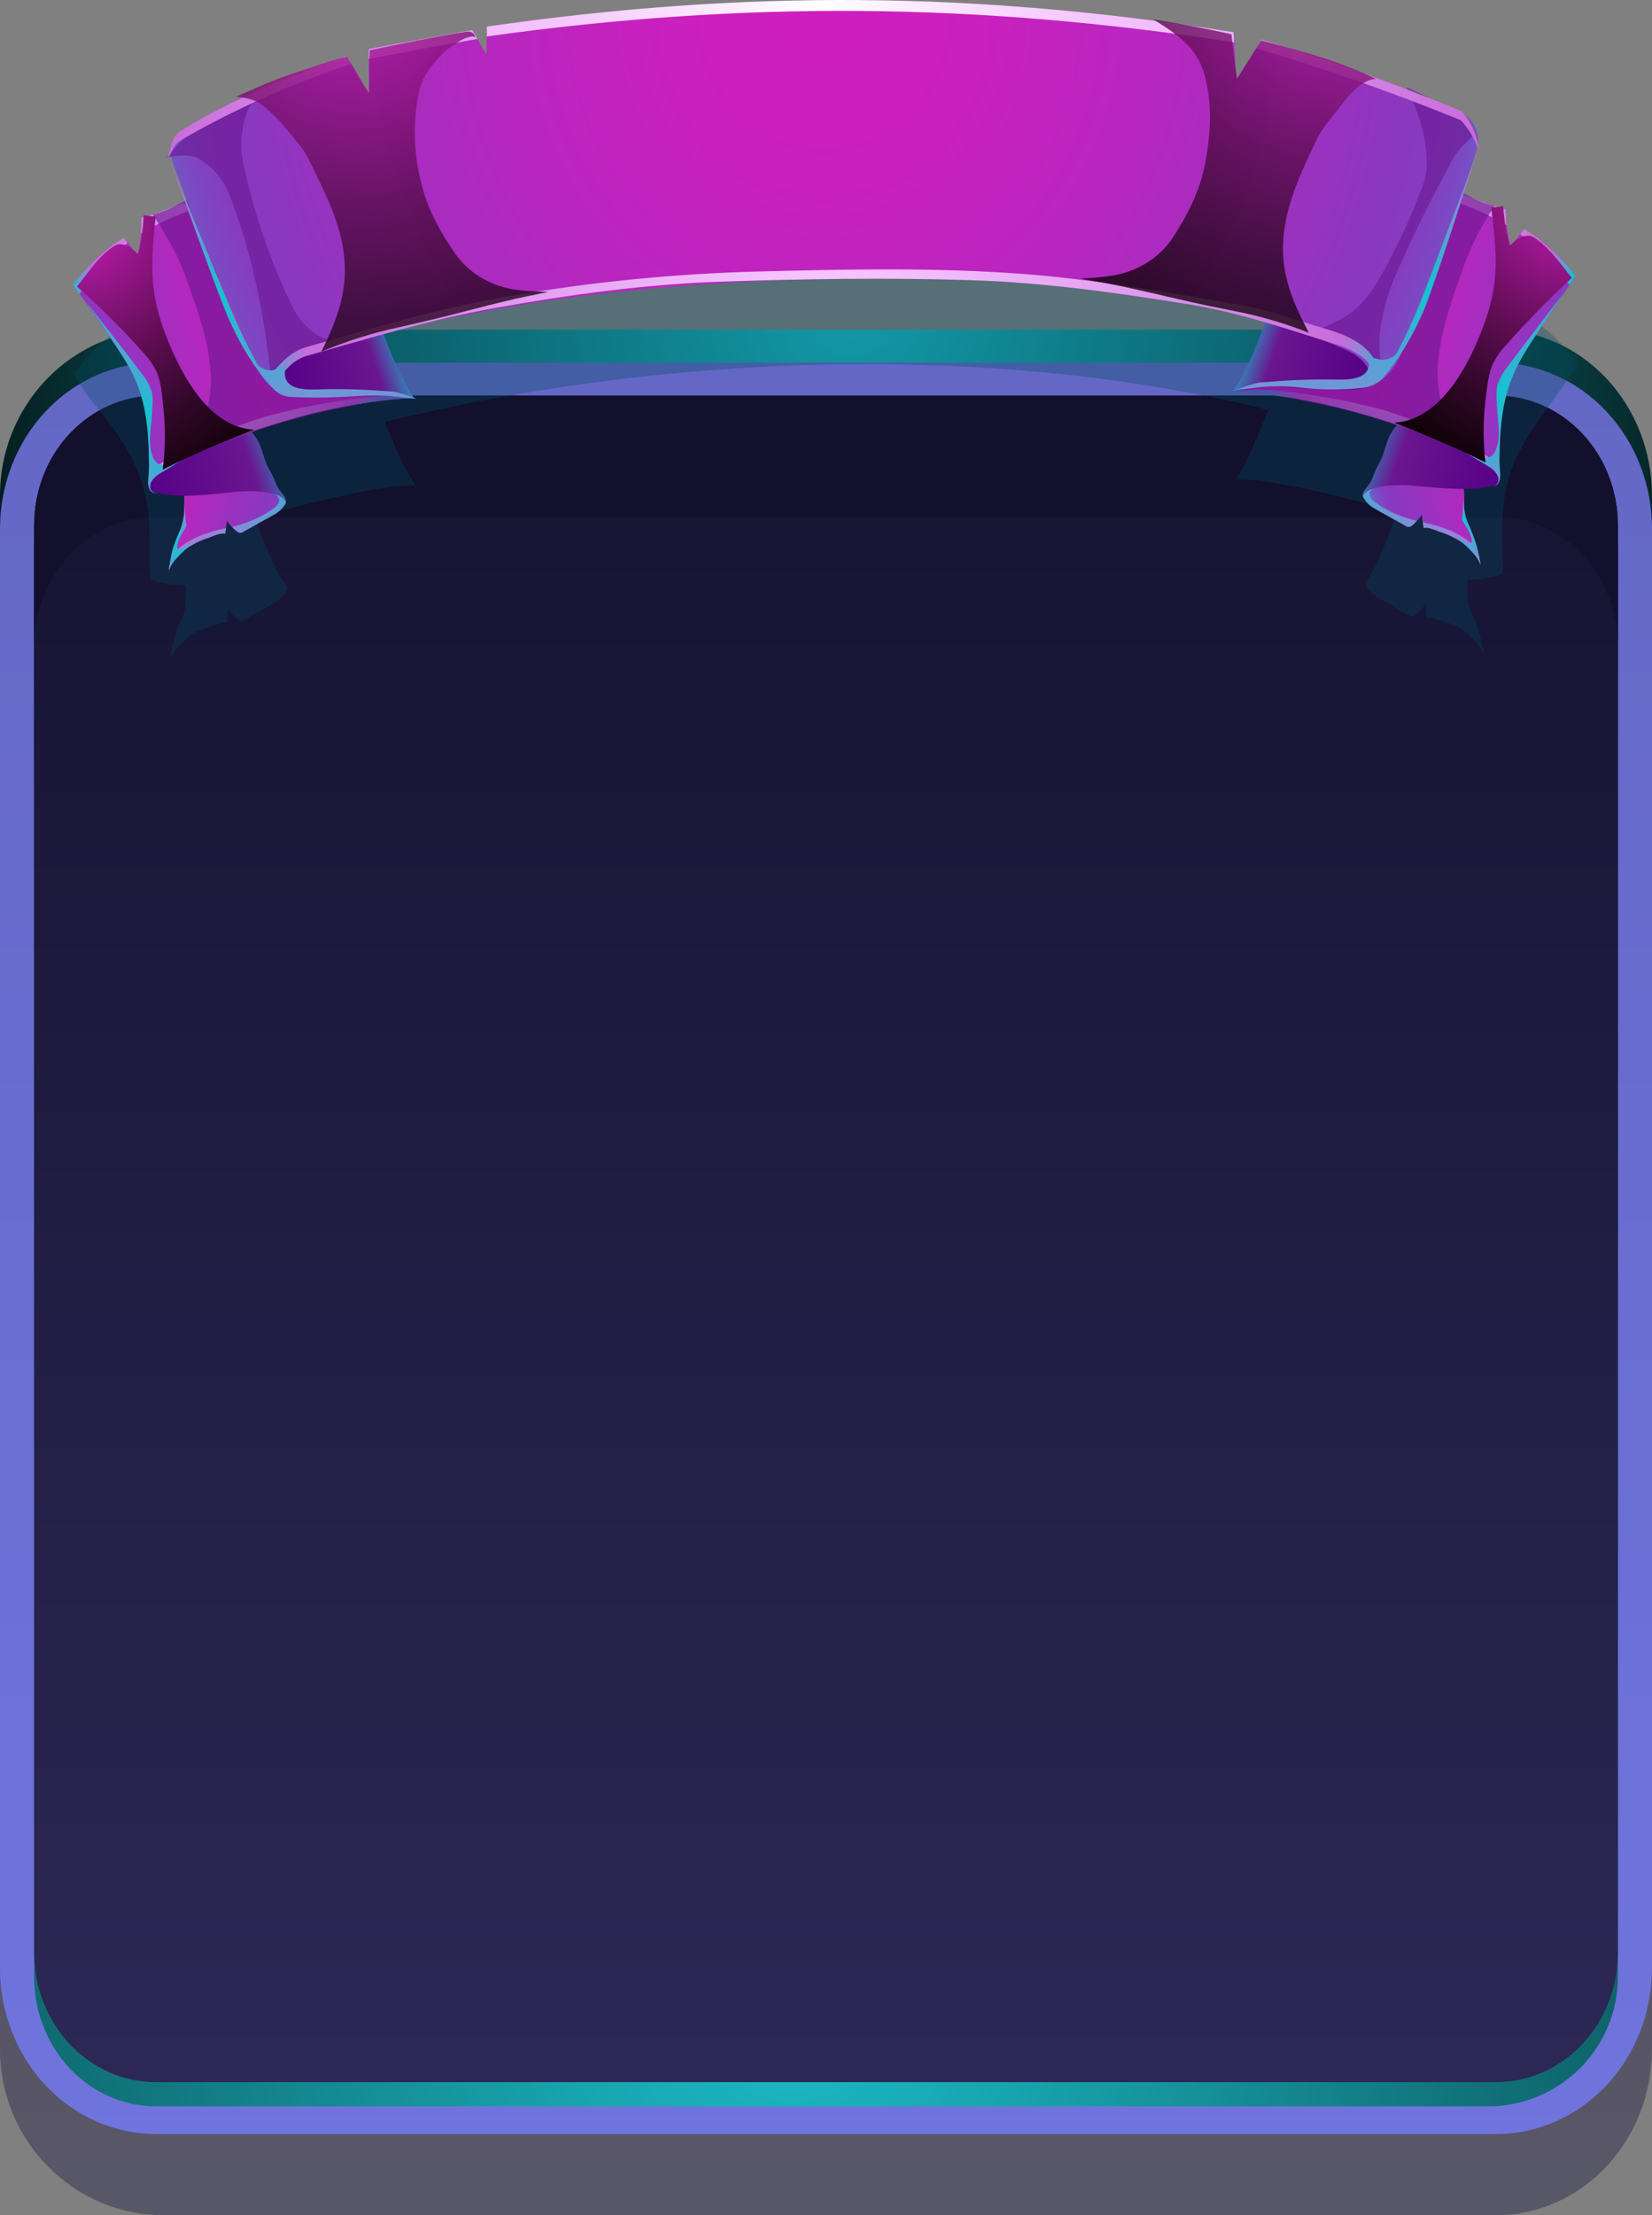 <svg width="294" height="394" viewBox="0 0 294 394" fill="none" xmlns="http://www.w3.org/2000/svg">
  <rect x="0" y="0" width="294" height="394" fill="#808080" stroke="none"/>
  <path style="mix-blend-mode:screen"
    d="M266.274 58.644H28.85C12.944 58.644 0 71.861 0 88.123V342.021C0 358.283 12.944 371.507 28.85 371.507H266.274C273.625 371.497 280.671 368.387 285.869 362.86C291.067 357.332 293.991 349.838 294 342.021V88.123C293.989 80.307 291.064 72.814 285.866 67.288C280.669 61.763 273.623 58.654 266.274 58.644Z"
    fill="url(#paint0_radial_3359_21597)" />
  <path opacity="0.42"
    d="M266.274 81.131H29.168C13.085 81.131 0 94.355 0 110.61V364.515C0 380.777 13.085 394.002 29.168 394.002H266.274C273.625 393.992 280.671 390.882 285.869 385.354C291.067 379.827 293.991 372.332 294 364.515V110.61C293.991 102.793 291.066 95.3 285.868 89.773C280.671 84.247 273.624 81.139 266.274 81.131Z"
    fill="url(#paint1_linear_3359_21597)" />
  <path
    d="M266.274 64.516H27.726C20.379 64.524 13.334 67.63 8.136 73.153C2.939 78.676 0.013 86.166 0 93.98L0 350.08C0.009 357.898 2.933 365.392 8.131 370.919C13.329 376.447 20.375 379.557 27.726 379.567H266.274C273.625 379.557 280.671 376.447 285.869 370.919C291.067 365.392 293.991 357.898 294 350.08V93.98C293.985 86.166 291.058 78.678 285.861 73.155C280.664 67.632 273.621 64.526 266.274 64.516Z"
    fill="url(#paint2_linear_3359_21597)" />
  <path style="mix-blend-mode:screen"
    d="M264.834 74.673H27.728C24.881 74.673 22.062 75.269 19.433 76.429C16.804 77.589 14.415 79.288 12.404 81.431C10.393 83.573 8.798 86.116 7.712 88.914C6.626 91.713 6.07 94.711 6.074 97.739V351.599C6.073 354.624 6.633 357.619 7.72 360.414C8.808 363.209 10.403 365.748 12.414 367.887C14.425 370.026 16.812 371.723 19.44 372.881C22.067 374.039 24.884 374.635 27.728 374.635H264.834C277.558 374.635 287.929 364.32 287.929 351.599V97.739C287.929 84.957 277.587 74.673 264.834 74.673Z"
    fill="url(#paint3_radial_3359_21597)" />
  <path
    d="M266.276 70.365H27.728C21.985 70.365 16.477 72.791 12.416 77.11C8.356 81.428 6.074 87.286 6.074 93.393V347.298C6.074 353.406 8.356 359.263 12.416 363.582C16.477 367.901 21.985 370.327 27.728 370.327H266.276C272.019 370.327 277.526 367.901 281.587 363.582C285.648 359.263 287.929 353.406 287.929 347.298V93.393C287.927 87.286 285.645 81.43 281.585 77.112C277.524 72.794 272.018 70.367 266.276 70.365Z"
    fill="url(#paint4_linear_3359_21597)" />
  <path
    d="M147.002 70.365H27.728C21.985 70.365 16.477 72.791 12.416 77.11C8.356 81.428 6.074 87.286 6.074 93.393V114.918C6.074 108.81 8.356 102.953 12.416 98.634C16.477 94.316 21.985 91.889 27.728 91.889H266.276C272.019 91.889 277.526 94.316 281.587 98.634C285.648 102.953 287.929 108.81 287.929 114.918V93.393C287.927 87.286 285.645 81.43 281.585 77.112C277.524 72.794 272.018 70.367 266.276 70.365H147.002Z"
    fill="#12102C" />
  <g style="mix-blend-mode:multiply" opacity="0.32">
    <path
      d="M280.887 64.794C278.774 61.833 276.202 59.278 273.28 57.238C272.861 56.915 272.416 56.63 271.951 56.388L271.881 56.471C271.842 56.511 271.807 56.553 271.775 56.599L271.619 56.787L271.442 57.005L271.28 57.208C270.912 57.644 270.424 58.321 270.085 58.711C269.746 59.102 269.548 59.08 269.244 59.396C269.152 58.967 269.053 58.561 268.975 58.125V58.012C268.869 57.26 268.791 56.509 268.735 55.757C268.678 55.005 268.664 54.373 268.657 54.253C268.615 53.832 268.657 53.389 268.593 52.968C268.593 52.832 268.332 52.892 268.247 52.832C268.162 52.772 268.247 52.411 268.205 52.411C267.859 52.41 267.514 52.438 267.172 52.494C266.976 52.468 266.783 52.415 266.6 52.336C266.416 52.291 266.72 52.336 266.6 52.291C266.147 52.211 265.704 52.079 265.278 51.9C264.748 51.712 263.723 51.336 263.228 51.148C262.733 50.96 261.68 50.351 261.142 50.066C263.171 43.81 264.946 39.134 262.804 44.803C263.149 43.873 263.446 42.925 263.694 41.961C263.758 42.171 263.829 42.389 263.885 42.592C263.885 42.277 263.8 41.683 263.786 41.435C263.774 41.277 263.774 41.118 263.786 40.961C263.786 40.826 263.843 41.089 263.843 41.036C263.843 40.983 263.793 40.968 263.786 40.916C263.723 39.958 263.465 39.025 263.031 38.183C262.596 37.341 261.995 36.608 261.269 36.036C260.054 34.999 263.079 36.623 254.285 32.789C253.147 32.292 252.044 31.706 250.892 31.285L251.04 31.563C236.583 25.992 231.635 24.721 224.954 22.842C223.915 24.684 224.247 24.03 220.607 29.736C220.296 27.082 220.493 31.074 220.027 21.556C218.995 21.384 205.761 19.301 205.627 19.301L205.931 19.451C165.897 14.098 126.754 14.94 86.798 20.564C86.618 21.081 86.588 21.645 86.713 22.18C86.826 22.466 86.791 22.271 86.77 22.293C87.286 23.346 86.897 24.346 86.678 25.428C85.787 23.925 84.331 21.384 84.218 21.188C81.765 21.594 69.28 23.819 65.76 24.466C65.76 25.308 65.76 21.459 65.76 32.315C65.265 31.563 64.508 30.323 64.183 29.766C64.134 29.691 61.942 25.721 61.709 25.767C61.587 25.795 61.467 25.83 61.348 25.872C54.779 27.681 48.349 30.018 42.113 32.864C42.346 32.864 42.6 32.864 42.82 32.924C39.759 34.428 34.93 37.142 32.477 38.683C31.513 39.226 30.787 40.149 30.455 41.254C30.166 41.901 30.307 42.081 30.18 42.667C29.996 43.502 29.734 43.314 29.529 43.697C29.529 43.697 29.812 43.547 29.84 43.63C29.869 43.713 29.6 44.051 29.642 44.043C29.79 43.894 29.929 43.736 30.059 43.57C30.151 43.487 30.215 43.57 30.3 43.472C30.724 44.901 31.282 46.088 31.834 47.509C31.933 47.772 33.318 51.449 33.212 51.201C29.261 41.69 29.6 42.111 32.972 51.328C32.435 51.622 31.904 51.922 31.367 52.208C30.497 52.689 29.582 53.075 28.639 53.358C28.208 53.542 27.763 53.685 27.309 53.787C27.14 53.84 27.599 53.787 26.977 53.937C26.355 54.088 26.214 53.847 25.691 53.937C25.691 53.937 25.74 54.321 25.691 54.351C25.641 54.381 25.365 54.404 25.33 54.479C25.295 54.554 25.33 54.404 25.33 54.479C25.33 54.404 25.33 54.554 25.33 54.479C25.33 54.554 25.33 54.396 25.33 54.599C25.33 54.802 25.33 55.479 25.33 55.779C25.333 55.804 25.333 55.83 25.33 55.855C25.33 56.313 25.33 56.779 25.273 57.245C25.229 58.475 25.056 59.695 24.757 60.884C24.503 60.636 24.227 60.508 23.959 60.245C23.69 59.982 23.131 59.23 22.933 58.997L22.884 58.937L22.764 58.794C22.742 58.758 22.716 58.725 22.686 58.696L22.587 58.576L22.509 58.478L22.418 58.366L22.297 58.223L22.248 58.163L22.177 58.072C22.177 58.072 22.177 58.072 22.142 58.072C22.106 58.072 22.142 58.027 22.092 58.02C22.092 58.02 22.149 57.945 22.057 58.02C21.965 58.095 22.276 57.869 22.057 58.02C17.589 61.027 15.949 62.756 13.234 66.44C14.648 69.65 16.995 72.019 19.067 74.71C28.257 86.807 26.228 93.107 26.666 102.437C26.666 102.355 26.666 102.483 26.666 102.437C26.73 102.678 26.864 103.137 27.034 103.189C28.448 103.798 31.332 104.084 33 104.091C33 104.806 33 105.52 33 106.242C32.937 105.715 32.866 105.189 32.802 104.67C33.46 111.001 32.095 107.896 30.462 116C30.236 117.105 30.208 117.166 30.201 117.203C30.194 117.241 30.293 116.97 30.3 117.038C30.307 117.105 30.25 117.346 30.25 117.399C30.25 117.451 30.477 116.715 30.597 116.512C31.497 115.232 32.544 114.078 33.714 113.076C34.796 112.158 38.069 111.234 38.847 110.993C39.207 110.888 39.914 110.527 40.324 110.707C40.324 110.489 40.43 109.88 40.458 109.64C40.487 109.399 40.565 108.7 40.6 108.392C41.146 109.118 41.773 109.772 42.466 110.339C42.571 110.425 42.696 110.48 42.828 110.498C42.959 110.517 43.093 110.498 43.215 110.444C43.378 110.384 49.041 107.151 49.578 106.753C50.09 106.347 50.539 105.857 50.907 105.302C50.975 105.185 51.032 105.062 51.077 104.933C51.077 104.866 51.077 104.708 51.077 104.73C51.077 104.753 51.197 105.016 51.161 105.099C51.161 104.061 50.575 103.595 50.023 102.843C48.836 101.182 45.4 92.318 45.294 92.168C51.465 90.296 69.846 85.552 74.384 86.469C74.038 86.003 74.186 86.747 73.755 86.063C71.634 82.747 70.015 78.8 68.467 75.049C121.268 62.102 179.498 61.388 225.718 72.921C225.702 72.97 225.683 73.017 225.661 73.064C222.091 82.213 219.871 85.454 220.006 85.236C220.006 85.236 220.048 85.236 220.076 85.236C227.711 85.394 241.284 88.859 248.672 91.153C248.672 91.153 248.615 91.213 248.601 91.258C243.653 104.941 242.946 102.46 243.002 104.272C242.96 104.189 243.002 103.919 243.08 103.896C243.271 103.836 242.819 103.851 243.497 104.761C244.444 106.031 244.77 106.039 250.75 109.452C250.933 109.586 251.15 109.657 251.372 109.655C251.586 109.611 251.785 109.51 251.952 109.362C252.583 108.824 253.146 108.203 253.628 107.512L253.924 109.835C254.443 109.778 254.967 109.874 255.437 110.114C255.819 110.219 257.41 110.67 257.777 110.805C258.754 111.118 259.688 111.565 260.555 112.136C261.726 113.109 262.776 114.236 263.68 115.489C263.829 115.722 264.09 116.572 264.055 116.406C263.899 115.654 264.126 116.294 264.104 116.203C264.083 116.113 264.062 116.106 263.829 115.008C262.86 110.414 261.623 108.76 261.354 107.648C261.149 106.346 261.149 105.017 261.354 103.716C261.298 104.242 261.234 104.768 261.178 105.294C261.178 104.543 261.178 103.858 261.135 103.137C262.88 103.111 264.616 102.874 266.31 102.43L266.515 102.355C266.642 102.31 266.904 102.227 267.073 102.152C267.243 102.077 267.342 101.678 267.363 101.55C267.38 101.488 267.401 101.428 267.427 101.37C267.427 101.31 267.427 101.407 267.427 101.37C267.427 101.332 267.427 101.317 267.427 101.295C267.5 100.845 267.517 100.388 267.476 99.934C266.409 81.898 270.757 79.635 280.887 64.794Z"
      fill="#004A61" />
  </g>
  <path
    d="M48.919 91.386C46.961 92.536 45.193 93.438 43.263 94.543C43.091 94.67 42.886 94.739 42.677 94.739C42.45 94.715 42.237 94.615 42.069 94.453C41.439 93.927 40.868 93.326 40.365 92.664C40.299 93.437 40.188 94.205 40.033 94.964C39.488 94.618 37.424 95.536 37.205 95.618C35.24 96.216 33.413 97.24 31.839 98.626C31.039 99.42 30.427 100.404 30.051 101.498C30.42 99.047 31.083 96.657 32.023 94.385C32.277 93.873 32.488 93.337 32.652 92.784C32.756 92.23 32.803 91.665 32.794 91.1C32.794 90.01 32.758 88.92 32.836 87.837C33.714 87.724 34.602 87.724 35.48 87.837C36.366 87.774 37.244 87.623 38.103 87.386C40.848 86.914 43.633 86.766 46.409 86.942C47.547 87.025 49.237 87.288 50.128 88.13C51.485 89.514 49.993 90.769 48.919 91.386Z"
    fill="url(#paint5_linear_3359_21597)" />
  <path
    d="M31.846 98.618C31.062 99.403 30.46 100.371 30.086 101.445C30.161 100.618 30.308 99.8 30.524 99.002C30.682 98.622 30.925 98.289 31.231 98.032C33.91 95.573 36.823 94.709 40.216 93.927C40.199 94.28 40.137 94.629 40.032 94.964C39.488 94.618 37.424 95.536 37.205 95.618C35.243 96.215 33.419 97.236 31.846 98.618ZM49.993 90.626C50.266 90.369 50.503 90.073 50.7 89.747C50.785 89.619 50.891 89.506 50.863 89.356C50.608 87.905 49.449 87.747 48.212 87.679C48.495 87.702 48.771 87.794 49.016 87.948C49.261 88.102 49.469 88.313 49.626 88.566C49.686 88.721 49.709 88.889 49.693 89.056C49.677 89.223 49.623 89.383 49.534 89.521C49.389 89.821 49.178 90.079 48.919 90.273C47.66 91.18 46.311 91.936 44.896 92.528C43.727 93.023 42.524 93.422 41.298 93.724C41.551 93.989 41.818 94.24 42.097 94.476C42.273 94.641 42.492 94.746 42.726 94.776C42.938 94.78 43.146 94.711 43.32 94.581C45.172 93.543 47.031 92.491 48.883 91.483C49.286 91.248 49.658 90.96 49.993 90.626Z"
    fill="url(#paint6_radial_3359_21597)" />
  <path
    d="M41.109 87.574C43.059 87.313 45.029 87.288 46.984 87.499C47.691 87.589 50.745 88.025 50.922 89.544C50.971 88.491 50.427 88.04 49.819 87.288C48.999 86.236 48.815 84.942 48.073 83.777C46.546 81.356 46.927 79.041 44.587 76.642C43.541 75.56 37.016 77.868 35.828 78.552C32.433 80.338 29.355 82.737 26.73 85.642C26.626 85.75 26.546 85.882 26.497 86.028C26.448 86.174 26.431 86.33 26.448 86.484C26.448 86.784 26.589 87.378 26.829 87.439C31.728 88.671 36.111 88.078 41.109 87.574Z"
    fill="url(#paint7_linear_3359_21597)" />
  <path
    d="M28.567 37.713C27.238 38.179 26.447 38.42 25.174 38.803C25.25 41.019 25.012 43.234 24.467 45.374C24.227 44.983 22.233 42.525 22.191 42.547C18.211 44.276 15.828 47.411 13.043 50.659C14.945 53.464 17.03 56.163 18.889 58.974C21.279 62.576 23.88 66.012 25.209 70.252C26.927 75.703 26.56 81.123 26.51 86.792C26.821 85.288 28.023 84.446 29.161 83.785C30.631 82.965 31.847 82.055 33.297 81.409C39.709 78.547 46.293 76.143 53.006 74.214C56.399 73.237 59.835 72.597 63.292 71.959C65.073 71.628 66.827 71.297 68.636 71.034C69.449 70.913 70.255 70.876 71.089 70.838C71.937 70.789 72.787 70.789 73.634 70.838C73.458 70.756 73.288 70.695 73.104 70.605C72.515 70.259 71.952 69.865 71.422 69.425C70.843 68.978 70.228 68.588 69.584 68.26C68.219 67.598 66.756 67.29 65.342 66.696C61.051 64.941 57.181 62.191 54.017 58.644C52.999 57.43 52.272 55.973 51.896 54.396C51.429 52.824 50.835 51.297 50.122 49.832C48.545 46.502 47.011 43.066 45.626 39.608C44.637 37.028 43.942 34.333 43.554 31.578C41.985 33.834 36.563 34.781 34.873 35.337C31.876 36.352 30.907 36.894 28.567 37.713Z"
    fill="url(#paint8_linear_3359_21597)" />
  <path
    d="M22.699 43.209C20.935 44.673 19.254 46.247 17.666 47.923C16.429 49.291 15.283 50.802 14.131 52.276L13 50.667C15.488 47.326 18.528 44.495 21.971 42.314C22.242 42.585 22.486 42.885 22.699 43.209ZM33.586 36.916C33.278 36.674 32.996 36.397 32.745 36.089C31.331 36.63 29.917 37.187 28.503 37.698C27.4 38.096 26.29 38.45 25.173 38.758C25.173 39.675 25.138 40.593 25.089 41.51C28.063 39.753 31.196 38.32 34.441 37.232C34.136 37.204 33.842 37.096 33.586 36.916ZM34.731 37.134C34.731 37.134 34.448 37.202 34.462 37.224C34.477 37.247 34.738 37.164 34.731 37.134Z"
    fill="url(#paint9_radial_3359_21597)" />
  <path
    d="M33.268 81.341C35.742 80.168 38.217 79.086 40.783 78.131C41.942 77.695 43.087 77.266 44.261 76.876C49.146 75.267 54.031 73.808 59.043 72.71C61.552 72.162 64.048 71.793 66.607 71.432C68.905 71.102 71.301 70.883 73.627 70.778C68.912 70.109 64.168 70.628 59.552 71.447C55.324 72.115 51.132 73.026 46.997 74.176C43.773 75.131 40.366 76.552 37.17 77.808C35.432 78.496 33.744 79.323 32.123 80.281C30.582 81.063 29.121 82.011 27.761 83.108C26.722 84.055 26.644 85.364 26.453 86.724C26.623 86.126 26.91 85.572 27.295 85.099C27.68 84.626 28.154 84.245 28.687 83.98C30.023 83.153 31.253 82.424 32.596 81.725C32.823 81.559 33.028 81.454 33.268 81.341Z"
    fill="url(#paint10_radial_3359_21597)" />
  <path opacity="0.64"
    d="M31.259 36.585C32.143 36.089 33.027 35.638 33.889 35.179C35.784 39.938 37.424 44.645 38.887 49.592C39.728 52.366 40.252 55.028 41.446 57.862C43.122 61.794 45.377 66.132 49.286 67.906C53.196 69.681 57.063 69.41 61.078 69.32C63.194 69.133 65.321 69.108 67.44 69.245C68.49 69.363 69.533 69.541 70.565 69.778C71.023 69.902 71.472 70.06 71.908 70.252C72.276 70.38 72.417 70.44 72.714 70.523C73.011 70.605 73.28 70.643 73.541 70.741C73.591 70.741 73.711 70.801 73.647 70.816C73.584 70.831 73.428 70.816 73.315 70.816C72.792 70.816 72.29 70.816 71.739 70.898C71.187 70.981 70.459 71.026 69.915 71.087C69.37 71.147 68.946 71.214 68.43 71.267C67.476 71.38 66.55 71.447 65.602 71.59C64.655 71.733 63.722 71.898 62.775 72.101C59.19 72.853 55.818 73.605 52.227 74.575C45.601 76.32 39.139 78.706 32.921 81.702C35.946 76.688 37.975 71.756 37.452 65.741C36.929 59.726 34.872 54.373 32.892 48.87C31.479 44.908 29.414 41.6 27.188 38.149C28.603 37.817 29.971 37.291 31.259 36.585Z"
    fill="#6A1690" />
  <path
    d="M26.514 83.078C26.514 83.83 26.408 84.582 26.387 85.333C26.292 85.959 26.399 86.6 26.691 87.153C27.051 87.702 27.581 87.717 28.105 87.904C27.532 87.702 26.79 87.446 26.733 86.709C26.613 85.206 27.977 84.454 29.009 83.86C30.544 82.98 31.837 82.115 33.251 81.266C31.427 82.018 28.359 84.033 27.235 81.356C26.111 78.68 27.066 75.71 27.08 72.898C27.21 71.91 27.207 70.908 27.073 69.921C26.678 68.624 26.038 67.427 25.192 66.402C21.968 62.117 18.653 57.929 15.352 53.712C16.454 55.396 17.663 56.975 18.752 58.681C20.795 61.877 23.043 64.816 24.457 68.455C26.267 73.139 26.479 78.048 26.514 83.078Z"
    fill="url(#paint11_radial_3359_21597)" />
  <path style="mix-blend-mode:screen"
    d="M28.955 71.425C29.46 75.447 29.46 79.522 28.955 83.544C34.257 80.845 39.707 78.597 45.214 76.424C37.184 76.003 32.341 66.696 29.768 60.298C26.389 51.885 26.891 46.81 27.697 38.495C26.986 38.469 26.278 38.396 25.576 38.277C25.475 40.638 25.141 42.982 24.579 45.269C23.946 44.579 23.201 44.017 22.38 43.607C21.023 43.291 20.754 43.404 19.758 44.134C17.305 45.93 15.629 48.584 13.699 50.975C17.866 54.653 21.822 58.592 25.547 62.771C26.507 63.789 27.311 64.962 27.93 66.245C28.37 67.405 28.658 68.624 28.785 69.868C28.856 70.395 28.898 70.883 28.955 71.425Z"
    fill="url(#paint12_radial_3359_21597)" />
  <path
    d="M30.65 97.972C30.381 99.047 30.247 100.227 29.992 101.347C30.313 100.722 30.702 100.139 31.152 99.611C32.194 98.426 33.337 97.346 34.566 96.385C34.036 96.633 33.392 97.197 32.877 97.378C32.36 97.558 32.169 98.129 31.661 97.566C31.152 97.002 32.424 94.746 32.728 94.333C32.886 94.149 33.012 93.938 33.103 93.709C33.17 93.509 33.17 93.291 33.103 93.092C32.968 91.664 32.855 90.273 32.707 88.867C32.937 90.698 32.713 92.562 32.056 94.272C31.488 95.46 31.018 96.698 30.65 97.972Z"
    fill="url(#paint13_radial_3359_21597)" />
  <path
    d="M244.508 90.356C246.459 91.536 248.241 92.431 250.164 93.536C250.338 93.659 250.542 93.724 250.751 93.724C250.975 93.698 251.186 93.595 251.351 93.431C251.974 92.889 252.534 92.271 253.02 91.589C253.102 92.38 253.224 93.165 253.387 93.942C253.939 93.589 256.003 94.506 256.215 94.596C258.19 95.189 260.027 96.213 261.609 97.603C262.443 98.404 263.088 99.404 263.49 100.52C263.087 98.041 262.391 95.626 261.418 93.333C261.156 92.814 260.938 92.27 260.768 91.709C260.654 91.141 260.597 90.561 260.598 89.98C260.598 88.867 260.598 87.724 260.506 86.642C259.631 86.548 258.748 86.563 257.876 86.687C256.992 86.621 256.115 86.475 255.254 86.251C252.517 85.818 249.743 85.705 246.983 85.912C245.851 86.003 244.155 86.258 243.285 87.108C241.914 88.461 243.469 89.732 244.508 90.356Z"
    fill="url(#paint14_linear_3359_21597)" />
  <path
    d="M256.235 94.596C255.995 94.506 253.931 93.588 253.408 93.942C253.302 93.598 253.235 93.242 253.21 92.882C256.617 93.679 259.537 94.528 262.237 97.002C262.556 97.257 262.813 97.589 262.987 97.972C263.212 98.78 263.373 99.608 263.467 100.445C263.072 99.364 262.453 98.39 261.658 97.596C260.067 96.204 258.22 95.183 256.235 94.596ZM244.571 90.423C246.416 91.453 248.289 92.498 250.156 93.528C250.328 93.662 250.537 93.731 250.75 93.724C250.983 93.692 251.201 93.581 251.372 93.408C251.645 93.172 251.907 92.921 252.156 92.656C250.932 92.358 249.729 91.966 248.558 91.483C247.128 90.891 245.771 90.119 244.514 89.183C244.257 88.985 244.044 88.728 243.892 88.431C243.803 88.291 243.747 88.131 243.728 87.964C243.71 87.796 243.73 87.626 243.786 87.469C243.938 87.21 244.146 86.994 244.391 86.837C244.637 86.68 244.914 86.588 245.2 86.566C243.991 86.642 242.804 86.814 242.57 88.266C242.57 88.423 242.655 88.536 242.74 88.656C242.939 88.988 243.176 89.291 243.447 89.559C243.786 89.895 244.164 90.186 244.571 90.423Z"
    fill="url(#paint15_radial_3359_21597)" />
  <path
    d="M252.251 86.461C250.303 86.235 248.338 86.235 246.39 86.461C245.683 86.552 242.636 86.995 242.481 88.521C242.424 87.476 242.954 87.018 243.562 86.266C244.368 85.198 244.545 83.905 245.273 82.717C246.793 80.266 246.397 77.913 248.737 75.492C249.79 74.402 256.315 76.725 257.51 77.394C260.92 79.156 264.008 81.549 266.63 84.462C266.734 84.57 266.814 84.702 266.863 84.848C266.912 84.993 266.929 85.15 266.912 85.303C266.912 85.612 266.764 86.213 266.524 86.273C261.632 87.446 257.242 86.86 252.251 86.461Z"
    fill="url(#paint16_linear_3359_21597)" />
  <path
    d="M264.548 36.194C265.892 36.645 266.669 36.886 267.984 37.254C267.966 39.497 268.264 41.73 268.868 43.878C269.101 43.48 271.045 40.976 271.088 40.991C275.11 42.683 277.599 45.818 280.412 49.05C278.56 51.922 276.545 54.682 274.686 57.531C272.318 61.177 269.688 64.673 268.324 68.891C266.549 74.364 266.839 79.808 266.867 85.491C266.57 83.988 265.354 83.131 264.216 82.484C262.739 81.665 261.523 80.747 260.059 80.108C253.632 77.269 247.034 74.891 240.308 72.989C236.9 72.034 233.429 71.41 229.951 70.771C228.332 70.47 226.713 70.177 225.073 69.936C223.433 69.696 221.744 69.65 220.082 69.553C219.868 69.534 219.653 69.567 219.453 69.65C220.16 69.26 220.711 68.951 221.411 68.493C222.114 67.97 222.846 67.493 223.603 67.064C224.946 66.403 226.431 66.094 227.844 65.493C232.127 63.726 235.99 60.974 239.155 57.433C240.179 56.215 240.907 54.749 241.276 53.163C241.738 51.584 242.324 50.05 243.029 48.577C244.585 45.216 246.083 41.743 247.434 38.239C248.384 35.637 249.042 32.924 249.392 30.157C250.989 32.352 256.461 33.3 258.165 33.856C261.205 34.856 262.166 35.397 264.548 36.194Z"
    fill="url(#paint17_linear_3359_21597)" />
  <path
    d="M271.263 40.758C274.758 42.917 277.855 45.732 280.404 49.066L279.308 50.697C278.135 49.194 276.968 47.69 275.696 46.359C274.071 44.689 272.355 43.123 270.557 41.668C270.761 41.339 270.998 41.034 271.263 40.758ZM258.659 35.766C261.929 36.849 265.091 38.275 268.096 40.021C268.033 39.096 267.99 38.172 267.955 37.247C266.824 36.931 265.7 36.593 264.59 36.209C263.176 35.713 261.762 35.172 260.348 34.638C260.097 34.934 259.82 35.203 259.521 35.443C259.268 35.628 258.973 35.739 258.666 35.766H258.659ZM258.623 35.766C258.623 35.766 258.355 35.646 258.348 35.683C258.341 35.721 258.623 35.781 258.631 35.751L258.623 35.766Z"
    fill="url(#paint18_radial_3359_21597)" />
  <path
    d="M260.06 80.093C257.586 78.943 255.111 77.906 252.538 76.936C251.386 76.492 250.24 76.056 249.067 75.665C244.187 74.036 239.232 72.671 234.221 71.575C231.698 71.034 229.174 70.665 226.601 70.312C224.289 69.996 221.878 69.726 219.531 69.605C224.275 68.966 229.047 69.508 233.67 70.312C237.921 70.95 242.136 71.836 246.296 72.966C249.541 73.906 252.934 75.364 256.143 76.597C257.884 77.273 259.573 78.087 261.198 79.033C262.751 79.804 264.221 80.752 265.581 81.86C266.62 82.807 266.698 84.115 266.875 85.484C266.71 84.88 266.424 84.322 266.037 83.847C265.65 83.373 265.172 82.992 264.634 82.732C263.298 81.898 262.067 81.168 260.717 80.432C260.505 80.311 260.286 80.198 260.06 80.093Z"
    fill="url(#paint19_radial_3359_21597)" />
  <path opacity="0.64"
    d="M261.828 35.089C260.93 34.638 260.06 34.149 259.17 33.698C257.346 38.51 255.833 43.276 254.377 48.261C253.564 51.058 253.062 53.742 251.874 56.584C250.206 60.546 247.929 64.854 243.999 66.681C240.068 68.508 236.223 68.29 232.136 68.184C230.02 67.999 227.893 67.982 225.774 68.132C224.657 68.275 223.611 68.47 222.522 68.673C221.469 68.921 220.434 69.25 219.426 69.658C220.153 69.653 220.88 69.693 221.603 69.778C222.041 69.838 222.515 69.876 222.953 69.921C224.268 70.041 225.725 70.199 226.976 70.365C228.227 70.53 229.316 70.703 230.511 70.951C234.137 71.703 237.53 72.394 241.115 73.372C247.748 75.101 254.22 77.469 260.449 80.447C257.381 75.469 255.43 70.537 255.932 64.523C256.434 58.508 258.512 53.073 260.421 47.509C261.849 43.664 263.705 40.014 265.949 36.638C264.518 36.315 263.132 35.794 261.828 35.089Z"
    fill="#6A1690" />
  <path
    d="M266.852 81.823C266.852 82.574 266.951 83.326 266.965 84.078C267.062 84.709 266.953 85.357 266.654 85.912C266.286 86.461 265.749 86.484 265.24 86.709C265.82 86.514 266.569 86.243 266.654 85.507C266.788 83.958 265.41 83.251 264.378 82.642C262.837 81.755 261.55 80.89 260.094 80.048C261.939 80.8 265.007 82.8 266.159 80.123C267.312 77.447 266.385 74.447 266.4 71.628C266.282 70.646 266.298 69.65 266.449 68.673C266.863 67.368 267.514 66.163 268.365 65.125C271.617 60.786 274.932 56.531 278.198 52.208C277.124 53.93 275.943 55.531 274.855 57.261C272.819 60.501 270.556 63.493 269.114 67.139C267.205 71.831 266.93 76.755 266.852 81.823Z"
    fill="url(#paint20_radial_3359_21597)" />
  <path style="mix-blend-mode:screen"
    d="M264.499 70.109C263.939 74.134 263.892 78.22 264.357 82.258C259.055 79.575 253.576 77.357 248.098 75.176C256.199 74.733 261.112 65.403 263.65 58.907C267.036 50.381 266.365 45.314 265.396 36.916C266.107 36.878 266.815 36.798 267.517 36.675C267.671 39.058 268.062 41.417 268.684 43.713C269.319 43.036 270.067 42.491 270.889 42.104C272.247 41.758 272.515 41.878 273.533 42.607C276.014 44.389 277.775 47.036 279.733 49.419C275.617 53.207 271.69 57.222 267.97 61.448C267 62.482 266.187 63.669 265.559 64.967C265.126 66.137 264.839 67.363 264.704 68.613C264.612 69.109 264.562 69.59 264.499 70.109Z"
    fill="url(#paint21_radial_3359_21597)" />
  <path
    d="M262.78 97.039C263.063 98.129 263.261 99.242 263.53 100.34C263.207 99.709 262.813 99.124 262.356 98.596C261.298 97.407 260.144 96.32 258.906 95.348C259.436 95.603 260.087 96.167 260.596 96.348C261.105 96.528 261.338 97.099 261.819 96.528C262.3 95.957 260.999 93.679 260.659 93.228C260.496 93.044 260.366 92.83 260.278 92.596C260.15 92.325 260.228 92.19 260.242 91.972C260.355 90.468 260.44 89.07 260.56 87.626C260.334 89.473 260.56 91.351 261.218 93.077C261.839 94.35 262.362 95.675 262.78 97.039Z"
    fill="url(#paint22_radial_3359_21597)" />
  <path
    d="M241.802 62.102C241.993 62.192 242.169 62.29 242.367 62.395C244.12 63.38 246.743 64.2 245.838 66.861C245.216 68.688 242.41 69.199 240.847 69.29C235.984 69.583 231.367 68.906 226.617 68.733C224.197 68.703 221.784 69.017 219.441 69.665C221.979 65.906 223.52 61.613 225.175 57.373C225.281 57.102 225.288 57.042 225.472 56.892C225.56 56.833 225.66 56.795 225.764 56.782C225.868 56.77 225.973 56.781 226.072 56.817C231.497 57.895 236.779 59.67 241.802 62.102Z"
    fill="url(#paint23_linear_3359_21597)" />
  <path
    d="M51.452 63.305C51.261 63.395 51.092 63.493 50.894 63.598C49.197 64.531 46.737 65.162 47.606 67.741C48.2 69.515 50.865 70.372 52.421 70.47C57.27 70.756 61.837 70.034 66.559 69.853C68.964 69.818 71.362 70.134 73.685 70.793C71.154 67.034 69.571 62.764 67.91 58.531C67.804 58.26 67.797 58.208 67.613 58.057C67.524 58.001 67.425 57.965 67.323 57.953C67.22 57.942 67.117 57.954 67.019 57.99C61.645 59.075 56.416 60.86 51.452 63.305Z"
    fill="url(#paint24_linear_3359_21597)" />
  <path
    d="M49.196 69.515C49.059 69.065 48.967 68.602 48.92 68.132C48.854 67.668 48.89 67.194 49.026 66.748C49.293 66.132 49.719 65.61 50.257 65.245C51.508 64.44 53.084 63.952 54.109 63.034C87.773 52.99 120.109 49.765 155.364 49.441C182.983 49.186 213.254 50.509 239.489 62.222C242.126 63.395 243.299 64.658 244.246 67.38C244.409 67.853 243.766 68.402 243.419 68.635C244.515 68.072 245.646 67.831 246.622 66.951C247.588 66.027 248.392 64.927 248.997 63.703C249.482 62.763 249.907 61.788 250.269 60.786C254.511 49.426 259.156 38.39 262.782 26.714C263.189 25.438 263.128 24.045 262.612 22.815C262.095 21.584 261.162 20.606 259.997 20.075C248.516 14.812 236.534 10.896 224.523 7.151C222.989 9.482 221.497 11.813 219.999 14.166C219.843 11.404 219.699 8.648 219.567 5.896C173.765 -1.179 132.537 -1.562 86.664 4.851C86.621 6.445 86.586 8.039 86.543 9.632C85.728 8.249 84.91 6.866 84.09 5.482C77.964 6.57 71.816 7.69 65.646 8.843C65.646 11.414 65.646 13.993 65.646 16.572C64.275 14.414 63.024 12.211 61.454 10.181C51.847 13.301 41.328 17.384 33.177 22.962C28.851 25.917 30.483 28.015 31.798 31.706C35.976 43.464 41.151 54.261 45.859 65.726C46.621 67.293 47.776 68.605 49.196 69.515Z"
    fill="url(#paint25_radial_3359_21597)" />
  <path opacity="0.6"
    d="M256.052 18.376C254.188 17.317 252.275 16.361 250.318 15.512C252.474 20.113 254.009 24.436 253.895 29.654C253.853 31.909 252.849 33.826 252.079 35.856C251.045 38.563 249.864 41.203 248.544 43.765C246.777 47.194 245.165 50.69 242.62 53.584C240.075 56.478 236.788 57.734 233.43 59.148C235.822 59.695 238.134 60.585 240.301 61.794C242.337 62.967 243.786 64.395 245.957 65.079C245.25 63.576 245.518 59.305 245.681 58.185C246.265 54.62 247.324 51.162 248.827 47.915C251.859 40.931 255.012 34.871 258.498 28.368C259.516 26.466 260.993 25.316 262.478 23.857C262.732 24.361 262.951 24.842 263.227 25.361C262.407 23.962 262.011 22.624 260.795 21.459C259.904 20.617 258.512 20.023 257.444 19.308C256.999 19.008 256.518 18.647 256.052 18.376Z"
    fill="#6A1690" />
  <path opacity="0.6"
    d="M37.07 20.955C40.965 18.308 45.249 16.639 49.519 14.85C47.102 16.143 44.79 17.361 43.864 20.233C42.896 23.033 42.698 26.069 43.291 28.984C45.183 37.929 48.148 46.578 52.114 54.719C53.076 56.651 54.497 58.281 56.235 59.448C57.967 60.674 59.869 60.463 61.891 60.2C56.461 61.516 52.241 63.568 48.289 67.793C47.066 56.103 44.974 45.171 40.675 34.27C39.682 31.919 38.043 29.943 35.974 28.601C33.917 27.172 31.733 27.593 29.414 28.082C31.888 25.646 34.172 22.925 37.07 20.955Z"
    fill="#6A1690" />
  <path
    d="M61.574 10.016C51.592 13.399 41.383 17.624 32.504 23.075C29.74 24.812 31.041 26.315 29.387 28.526C30.942 27.172 30.489 25.879 32.455 24.767C42.013 19.294 52.046 14.818 62.415 11.399C62.206 10.893 61.922 10.426 61.574 10.016Z"
    fill="url(#paint26_radial_3359_21597)" />
  <path
    d="M84.069 5.354C77.942 6.442 71.794 7.562 65.625 8.715V10.459C72.067 9.256 78.51 8.079 84.953 6.926C84.635 6.407 84.359 5.881 84.069 5.354Z"
    fill="url(#paint27_radial_3359_21597)" />
  <path
    d="M219.615 7.633C219.615 6.994 219.58 6.362 219.558 5.73C173.707 -1.562 132.563 -1.893 86.641 4.731V6.482C132.485 0.092 173.813 0.445 219.608 7.52C219.608 7.572 219.615 7.61 219.615 7.633Z"
    fill="url(#paint28_radial_3359_21597)" />
  <path
    d="M260.131 19.782C248.424 14.933 236.575 10.715 224.487 7.046C224.183 7.565 223.879 8.076 223.582 8.595C235.918 12.256 248 16.497 259.954 21.368C261.422 22.924 262.534 24.817 263.206 26.902C262.962 24.228 261.879 21.72 260.131 19.782Z"
    fill="url(#paint29_radial_3359_21597)" />
  <path
    d="M241.375 62.831C242.478 63.501 243.666 64.26 244.076 65.613C244.486 66.966 243.736 67.793 243.079 68.838C243.503 68.718 243.977 68.56 244.394 68.432C244.579 68.377 244.745 68.264 244.87 68.109C244.996 67.954 245.076 67.763 245.101 67.56C245.963 61.997 239.65 59.599 236.37 58.629C230.715 56.96 225.943 55.148 221.044 54.298C207.697 51.975 194.689 49.652 181.583 48.69C165.988 47.547 150.477 47.9 135.109 48.284C120.131 48.669 105.196 50.148 90.409 52.712C78.264 54.772 66.409 58.343 54.504 61.734C51.874 62.486 50.008 64.478 48.24 66.621C48.071 66.916 47.994 67.26 48.021 67.605C48.047 67.949 48.176 68.276 48.389 68.538C48.728 69.034 49.167 69.29 49.464 69.763C49.304 69.419 49.222 69.041 49.222 68.658C49.222 68.275 49.304 67.897 49.464 67.553C50.757 65.666 52.447 63.914 54.553 63.312C65.546 60.208 76.68 56.824 87.779 54.832C101.437 52.381 114.989 50.524 128.676 50.08C143.465 49.592 157.83 49.374 172.583 49.825C185.577 50.216 198.471 52.035 211.394 54.095C220.69 55.599 229.675 58.711 238.738 61.568C239.655 61.892 240.539 62.316 241.375 62.831Z"
    fill="url(#paint30_radial_3359_21597)" />
  <path
    d="M48.968 69.455C44.826 65.32 41.743 59.538 39.7 54.268C36.258 45.389 33.536 37.315 30.199 28.623C32.553 34.352 34.936 40.036 37.269 45.727C38.682 49.156 40.033 52.569 41.51 55.96C42.761 58.869 44.098 61.704 45.61 64.463C45.769 64.803 46.014 65.09 46.317 65.29C46.979 65.711 47.746 65.908 48.516 65.854C49.318 65.684 50.107 65.453 50.877 65.162C49.647 69.741 54.942 69.305 57.239 69.245C62.04 69.117 65.433 69.335 69.844 69.635C70.323 69.692 70.797 69.795 71.258 69.944C72.233 70.212 73.19 70.551 74.121 70.959C72.877 70.838 70.586 70.53 69.561 70.447C67.546 70.308 65.525 70.308 63.51 70.447C59.602 70.734 55.681 70.784 51.768 70.598C50.74 70.563 49.754 70.161 48.968 69.455Z"
    fill="url(#paint31_radial_3359_21597)" />
  <path
    d="M245.95 67.463C249.656 63.009 252.552 57.862 254.489 52.283C257.664 43.442 260.145 35.247 263.107 26.526C260.986 32.3 258.781 38.021 256.603 43.743C255.295 47.194 254.044 50.629 252.659 54.035C251.485 56.944 250.174 59.787 248.728 62.553C248.568 62.893 248.324 63.179 248.021 63.38C247.362 63.813 246.596 64.022 245.822 63.982C245.013 63.825 244.215 63.608 243.433 63.335C244.727 67.906 239.375 67.53 237.071 67.5C232.242 67.433 228.785 67.673 224.346 68.019C223.866 68.076 223.393 68.181 222.932 68.335C221.952 68.604 220.99 68.946 220.055 69.357C221.377 69.222 223.547 68.914 224.706 68.816C226.972 68.643 229.248 68.683 231.507 68.936C235.163 69.382 238.854 69.4 242.514 68.989C243.768 68.822 244.956 68.294 245.95 67.463Z"
    fill="url(#paint32_radial_3359_21597)" />
  <path style="mix-blend-mode:screen" opacity="0.81"
    d="M55.026 28.503C54.114 26.594 52.602 24.947 51.251 23.286C49.904 21.569 48.368 20.029 46.678 18.7C45.264 17.639 43.68 17.376 42.012 17.196C44.486 16.121 46.96 14.978 49.484 14.008C51.506 13.256 53.577 12.602 55.613 11.933C57.649 11.264 59.614 10.557 61.707 10.084C62.046 10.602 63.121 12.256 63.276 12.587C64.006 13.98 64.814 15.326 65.694 16.617C65.775 15.295 65.775 13.969 65.694 12.647C65.652 11.362 65.786 10.204 65.779 8.941C71.434 7.753 77.09 6.603 82.745 5.678C83.544 5.55 84.35 5.618 84.562 6.61C83.063 5.941 79.522 8.798 78.956 9.377C76.609 11.79 75.068 13.722 74.502 16.587C73.481 21.718 73.605 27.033 74.863 32.105C75.98 37.059 78.263 41.164 81.077 45.224C82.615 47.35 84.64 49.022 86.959 50.081C90.373 51.757 93.922 51.787 97.612 51.922C95.145 52.419 92.706 52.907 90.232 53.494C86.238 54.441 82.328 55.509 78.306 56.501C75.768 57.125 73.223 57.697 70.6 58.298C66.015 59.297 61.52 60.721 57.168 62.553C60.13 56.636 62.117 51.336 61.106 44.51C60.236 38.675 57.515 33.713 55.026 28.503Z"
    fill="url(#paint33_radial_3359_21597)" />
  <path style="mix-blend-mode:screen" opacity="0.81"
    d="M199.68 50.938C203.695 51.795 207.619 52.734 211.655 53.652C214.2 54.23 216.745 54.734 219.382 55.261C223.998 56.136 228.531 57.449 232.927 59.185C229.852 53.321 227.632 48.111 228.516 41.224C229.265 35.382 231.676 30.45 234.171 25.12C235.408 22.489 237.381 20.481 239.311 17.887C240.406 16.421 242.683 14.128 244.839 14.015C241.917 12.634 238.922 11.436 235.868 10.429C232.1 9.189 228.261 8.257 224.451 7.181L220.16 14.031C219.75 11.392 219.418 8.768 219.156 6.099C214.554 5.054 209.895 4.189 205.265 3.46C209.372 6.031 213.041 8.317 214.412 13.482C215.784 18.647 215.487 23.752 214.49 29.007C213.557 33.931 211.358 38.232 208.665 42.359C207.186 44.535 205.207 46.272 202.918 47.404C199.531 49.171 195.954 49.329 192.25 49.554C194.738 49.99 197.199 50.411 199.68 50.938Z"
    fill="url(#paint34_radial_3359_21597)" />
  <defs>
    <radialGradient id="paint0_radial_3359_21597" cx="0" cy="0" r="1" gradientUnits="userSpaceOnUse"
      gradientTransform="translate(151.397 51.171) scale(183.435 195.083)">
      <stop stop-color="#1CBECA" />
      <stop offset="1" />
    </radialGradient>
    <linearGradient id="paint1_linear_3359_21597" x1="147" y1="-224.598" x2="147" y2="882.656"
      gradientUnits="userSpaceOnUse">
      <stop stop-color="#12102C" />
      <stop offset="1" stop-color="#2E2958" />
    </linearGradient>
    <linearGradient id="paint2_linear_3359_21597" x1="147" y1="-862.782" x2="147" y2="967.71"
      gradientUnits="userSpaceOnUse">
      <stop offset="0.25" stop-color="#53549F" />
      <stop offset="0.81" stop-color="#787EF1" />
      <stop offset="0.91" stop-color="#7F86FF" />
    </linearGradient>
    <radialGradient id="paint3_radial_3359_21597" cx="0" cy="0" r="1" gradientUnits="userSpaceOnUse"
      gradientTransform="translate(141.042 354.388) scale(306.258 325.704)">
      <stop stop-color="#1CBECA" />
      <stop offset="1" />
    </radialGradient>
    <linearGradient id="paint4_linear_3359_21597" x1="147.002" y1="30.052" x2="147.002" y2="394.648"
      gradientUnits="userSpaceOnUse">
      <stop stop-color="#12102C" />
      <stop offset="1" stop-color="#2E2958" />
    </linearGradient>
    <linearGradient id="paint5_linear_3359_21597" x1="51.091" y1="98.513" x2="24.252" y2="90.297"
      gradientUnits="userSpaceOnUse">
      <stop stop-color="#13C3D0" />
      <stop offset="0.01" stop-color="#1FB5CE" />
      <stop offset="0.04" stop-color="#408FCA" />
      <stop offset="0.08" stop-color="#5B6FC6" />
      <stop offset="0.11" stop-color="#7057C4" />
      <stop offset="0.15" stop-color="#7E46C2" />
      <stop offset="0.18" stop-color="#873BC0" />
      <stop offset="0.23" stop-color="#8A38C0" />
      <stop offset="0.95" stop-color="#CE1EBE" />
    </linearGradient>
    <radialGradient id="paint6_radial_3359_21597" cx="0" cy="0" r="1" gradientUnits="userSpaceOnUse"
      gradientTransform="translate(30.396 89.973) rotate(-1.218) scale(31.706 34.729)">
      <stop stop-color="#C86BDA" />
      <stop offset="0.28" stop-color="#9982D7" />
      <stop offset="0.91" stop-color="#23BBD1" />
      <stop offset="1" stop-color="#13C3D0" />
    </radialGradient>
    <linearGradient id="paint7_linear_3359_21597" x1="25.167" y1="91.072" x2="55.773" y2="80.564"
      gradientUnits="userSpaceOnUse">
      <stop offset="0.07" stop-color="#560087" />
      <stop offset="0.65" stop-color="#6A1690" />
      <stop offset="0.94" stop-color="#13C3D0" />
    </linearGradient>
    <linearGradient id="paint8_linear_3359_21597" x1="8.271" y1="66.773" x2="47.16" y2="57.089"
      gradientUnits="userSpaceOnUse">
      <stop stop-color="#13C3D0" />
      <stop offset="0.01" stop-color="#1FB5CE" />
      <stop offset="0.04" stop-color="#408FCA" />
      <stop offset="0.08" stop-color="#5B6FC6" />
      <stop offset="0.11" stop-color="#7057C4" />
      <stop offset="0.15" stop-color="#7E46C2" />
      <stop offset="0.18" stop-color="#873BC0" />
      <stop offset="0.23" stop-color="#8A38C0" />
      <stop offset="0.43" stop-color="#9932C0" />
      <stop offset="0.82" stop-color="#C023BE" />
      <stop offset="0.95" stop-color="#CE1EBE" />
    </linearGradient>
    <radialGradient id="paint9_radial_3359_21597" cx="0" cy="0" r="1" gradientUnits="userSpaceOnUse"
      gradientTransform="translate(62.791 28.991) rotate(-1.218) scale(54.899 60.132)">
      <stop offset="0.05" stop-color="#F5C3FF" />
      <stop offset="0.2" stop-color="#F1BBFC" />
      <stop offset="0.43" stop-color="#E6A6F3" />
      <stop offset="0.71" stop-color="#D584E5" />
      <stop offset="0.89" stop-color="#C86BDA" />
      <stop offset="0.92" stop-color="#9982D7" />
      <stop offset="0.99" stop-color="#23BBD1" />
      <stop offset="1" stop-color="#13C3D0" />
    </radialGradient>
    <radialGradient id="paint10_radial_3359_21597" cx="0" cy="0" r="1" gradientUnits="userSpaceOnUse"
      gradientTransform="translate(40.146 66.572) rotate(-1.218) scale(27.52 30.144)">
      <stop offset="0.05" stop-color="#F5C3FF" />
      <stop offset="0.19" stop-color="#F1BBFC" />
      <stop offset="0.41" stop-color="#E6A6F3" />
      <stop offset="0.67" stop-color="#D584E5" />
      <stop offset="0.84" stop-color="#C86BDA" />
      <stop offset="0.88" stop-color="#9982D7" />
      <stop offset="0.99" stop-color="#23BBD1" />
      <stop offset="1" stop-color="#13C3D0" />
    </radialGradient>
    <radialGradient id="paint11_radial_3359_21597" cx="0" cy="0" r="1" gradientUnits="userSpaceOnUse"
      gradientTransform="translate(32.714 52.019) rotate(-1.218) scale(37.391 40.956)">
      <stop stop-color="#C86BDA" />
      <stop offset="0.16" stop-color="#9982D7" />
      <stop offset="0.51" stop-color="#23BBD1" />
      <stop offset="0.56" stop-color="#13C3D0" />
      <stop offset="0.99" stop-color="#6F97D6" />
    </radialGradient>
    <radialGradient id="paint12_radial_3359_21597" cx="0" cy="0" r="1" gradientUnits="userSpaceOnUse"
      gradientTransform="translate(13.902 38.73) rotate(-1.218) scale(50.501 55.315)">
      <stop stop-color="#CE1EBE" />
      <stop offset="0.21" stop-color="#9A168D" />
      <stop offset="0.48" stop-color="#5D0D52" />
      <stop offset="0.72" stop-color="#300727" />
      <stop offset="0.9" stop-color="#14030D" />
      <stop offset="1" stop-color="#0A0103" />
    </radialGradient>
    <radialGradient id="paint13_radial_3359_21597" cx="0" cy="0" r="1" gradientUnits="userSpaceOnUse"
      gradientTransform="translate(34.175 88.645) rotate(-1.218) scale(13.456 14.739)">
      <stop stop-color="#C86BDA" />
      <stop offset="0.16" stop-color="#9982D7" />
      <stop offset="0.51" stop-color="#23BBD1" />
      <stop offset="0.56" stop-color="#13C3D0" />
      <stop offset="0.99" stop-color="#6F97D6" />
    </radialGradient>
    <linearGradient id="paint14_linear_3359_21597" x1="243.41" y1="94.877" x2="270.194" y2="86.612"
      gradientUnits="userSpaceOnUse">
      <stop stop-color="#13C3D0" />
      <stop offset="0.01" stop-color="#1FB5CE" />
      <stop offset="0.04" stop-color="#408FCA" />
      <stop offset="0.08" stop-color="#5B6FC6" />
      <stop offset="0.11" stop-color="#7057C4" />
      <stop offset="0.15" stop-color="#7E46C2" />
      <stop offset="0.18" stop-color="#873BC0" />
      <stop offset="0.23" stop-color="#8A38C0" />
      <stop offset="0.95" stop-color="#CE1EBE" />
    </linearGradient>
    <radialGradient id="paint15_radial_3359_21597" cx="0" cy="0" r="1" gradientUnits="userSpaceOnUse"
      gradientTransform="translate(263.366 86.006) rotate(-178.782) scale(31.911 34.953)">
      <stop stop-color="#C86BDA" />
      <stop offset="0.28" stop-color="#9982D7" />
      <stop offset="0.91" stop-color="#23BBD1" />
      <stop offset="1" stop-color="#13C3D0" />
    </radialGradient>
    <linearGradient id="paint16_linear_3359_21597" x1="269.238" y1="87.248" x2="238.704" y2="76.847"
      gradientUnits="userSpaceOnUse">
      <stop offset="0.07" stop-color="#560087" />
      <stop offset="0.65" stop-color="#6A1690" />
      <stop offset="0.94" stop-color="#13C3D0" />
    </linearGradient>
    <linearGradient id="paint17_linear_3359_21597" x1="285.353" y1="62.681" x2="246.294" y2="52.954"
      gradientUnits="userSpaceOnUse">
      <stop stop-color="#13C3D0" />
      <stop offset="0.01" stop-color="#1FB5CE" />
      <stop offset="0.04" stop-color="#408FCA" />
      <stop offset="0.08" stop-color="#5B6FC6" />
      <stop offset="0.11" stop-color="#7057C4" />
      <stop offset="0.15" stop-color="#7E46C2" />
      <stop offset="0.18" stop-color="#873BC0" />
      <stop offset="0.23" stop-color="#8A38C0" />
      <stop offset="0.43" stop-color="#9932C0" />
      <stop offset="0.82" stop-color="#C023BE" />
      <stop offset="0.95" stop-color="#CE1EBE" />
    </linearGradient>
    <radialGradient id="paint18_radial_3359_21597" cx="0" cy="0" r="1" gradientUnits="userSpaceOnUse"
      gradientTransform="translate(230.107 24.65) rotate(-178.782) scale(55.33 60.605)">
      <stop offset="0.05" stop-color="#F5C3FF" />
      <stop offset="0.2" stop-color="#F1BBFC" />
      <stop offset="0.43" stop-color="#E6A6F3" />
      <stop offset="0.71" stop-color="#D584E5" />
      <stop offset="0.89" stop-color="#C86BDA" />
      <stop offset="0.92" stop-color="#9982D7" />
      <stop offset="0.99" stop-color="#23BBD1" />
      <stop offset="1" stop-color="#13C3D0" />
    </radialGradient>
    <radialGradient id="paint19_radial_3359_21597" cx="0" cy="0" r="1" gradientUnits="userSpaceOnUse"
      gradientTransform="translate(253.384 62.577) rotate(-178.782) scale(27.57 30.198)">
      <stop offset="0.05" stop-color="#F5C3FF" />
      <stop offset="0.19" stop-color="#F1BBFC" />
      <stop offset="0.41" stop-color="#E6A6F3" />
      <stop offset="0.67" stop-color="#D584E5" />
      <stop offset="0.84" stop-color="#C86BDA" />
      <stop offset="0.88" stop-color="#9982D7" />
      <stop offset="0.99" stop-color="#23BBD1" />
      <stop offset="1" stop-color="#13C3D0" />
    </radialGradient>
    <radialGradient id="paint20_radial_3359_21597" cx="0" cy="0" r="1" gradientUnits="userSpaceOnUse"
      gradientTransform="translate(260.855 47.576) rotate(-178.782) scale(37.738 41.335)">
      <stop stop-color="#C86BDA" />
      <stop offset="0.16" stop-color="#9982D7" />
      <stop offset="0.51" stop-color="#23BBD1" />
      <stop offset="0.56" stop-color="#13C3D0" />
      <stop offset="0.99" stop-color="#6F97D6" />
    </radialGradient>
    <radialGradient id="paint21_radial_3359_21597" cx="0" cy="0" r="1" gradientUnits="userSpaceOnUse"
      gradientTransform="translate(279.769 34.305) rotate(-178.782) scale(50.762 55.602)">
      <stop stop-color="#CE1EBE" />
      <stop offset="0.21" stop-color="#9A168D" />
      <stop offset="0.48" stop-color="#5D0D52" />
      <stop offset="0.72" stop-color="#300727" />
      <stop offset="0.9" stop-color="#14030D" />
      <stop offset="1" stop-color="#0A0103" />
    </radialGradient>
    <radialGradient id="paint22_radial_3359_21597" cx="0" cy="0" r="1" gradientUnits="userSpaceOnUse"
      gradientTransform="translate(259.516 84.53) rotate(-178.782) scale(13.675 14.979)">
      <stop stop-color="#C86BDA" />
      <stop offset="0.16" stop-color="#9982D7" />
      <stop offset="0.51" stop-color="#23BBD1" />
      <stop offset="0.56" stop-color="#13C3D0" />
      <stop offset="0.99" stop-color="#6F97D6" />
    </radialGradient>
    <linearGradient id="paint23_linear_3359_21597" x1="243.746" y1="70.823" x2="217.519" y2="61.875"
      gradientUnits="userSpaceOnUse">
      <stop offset="0.07" stop-color="#560087" />
      <stop offset="0.67" stop-color="#6A1690" />
      <stop offset="0.94" stop-color="#13C3D0" />
    </linearGradient>
    <linearGradient id="paint24_linear_3359_21597" x1="49.742" y1="71.868" x2="75.561" y2="63.055"
      gradientUnits="userSpaceOnUse">
      <stop offset="0.07" stop-color="#560087" />
      <stop offset="0.67" stop-color="#6A1690" />
      <stop offset="0.94" stop-color="#13C3D0" />
    </linearGradient>
    <radialGradient id="paint25_radial_3359_21597" cx="0" cy="0" r="1" gradientUnits="userSpaceOnUse"
      gradientTransform="translate(146.697 2.791) scale(131.002 139.32)">
      <stop offset="0.05" stop-color="#CE1EBE" />
      <stop offset="0.22" stop-color="#C920BE" />
      <stop offset="0.41" stop-color="#BB25BF" />
      <stop offset="0.63" stop-color="#A32EBF" />
      <stop offset="0.8" stop-color="#8A38C0" />
      <stop offset="0.84" stop-color="#873BC0" />
      <stop offset="0.88" stop-color="#7E46C2" />
      <stop offset="0.91" stop-color="#7057C4" />
      <stop offset="0.94" stop-color="#5B6FC6" />
      <stop offset="0.96" stop-color="#408FCA" />
      <stop offset="0.99" stop-color="#1FB5CE" />
      <stop offset="1" stop-color="#13C3D0" />
    </radialGradient>
    <radialGradient id="paint26_radial_3359_21597" cx="0" cy="0" r="1" gradientUnits="userSpaceOnUse"
      gradientTransform="translate(141.761 4.633) scale(114.552 121.825)">
      <stop offset="0.05" stop-color="#F5C3FF" />
      <stop offset="0.22" stop-color="#F1BBFC" />
      <stop offset="0.48" stop-color="#E6A6F3" />
      <stop offset="0.8" stop-color="#D584E5" />
      <stop offset="1" stop-color="#C86BDA" />
    </radialGradient>
    <radialGradient id="paint27_radial_3359_21597" cx="0" cy="0" r="1" gradientUnits="userSpaceOnUse"
      gradientTransform="translate(144.024 3.332) scale(116.178 123.554)">
      <stop offset="0.05" stop-color="#F5C3FF" />
      <stop offset="0.22" stop-color="#F1BBFC" />
      <stop offset="0.48" stop-color="#E6A6F3" />
      <stop offset="0.8" stop-color="#D584E5" />
      <stop offset="1" stop-color="#C86BDA" />
    </radialGradient>
    <radialGradient id="paint28_radial_3359_21597" cx="0" cy="0" r="1" gradientUnits="userSpaceOnUse"
      gradientTransform="translate(145.839 1.129) scale(119.748 127.351)">
      <stop stop-color="white" />
      <stop offset="0.41" stop-color="#F5C3FF" />
      <stop offset="0.52" stop-color="#F1BBFC" />
      <stop offset="0.68" stop-color="#E6A6F3" />
      <stop offset="0.88" stop-color="#D584E5" />
      <stop offset="1" stop-color="#C86BDA" />
    </radialGradient>
    <radialGradient id="paint29_radial_3359_21597" cx="0" cy="0" r="1" gradientUnits="userSpaceOnUse"
      gradientTransform="translate(149.078 3.152) scale(115.266 122.585)">
      <stop offset="0.05" stop-color="#F5C3FF" />
      <stop offset="0.22" stop-color="#F1BBFC" />
      <stop offset="0.48" stop-color="#E6A6F3" />
      <stop offset="0.8" stop-color="#D584E5" />
      <stop offset="1" stop-color="#C86BDA" />
    </radialGradient>
    <radialGradient id="paint30_radial_3359_21597" cx="0" cy="0" r="1" gradientUnits="userSpaceOnUse"
      gradientTransform="translate(146.568 48.705) scale(104.386 111.014)">
      <stop offset="0.05" stop-color="#F5C3FF" />
      <stop offset="0.2" stop-color="#F1BBFC" />
      <stop offset="0.43" stop-color="#E6A6F3" />
      <stop offset="0.71" stop-color="#D584E5" />
      <stop offset="0.89" stop-color="#C86BDA" />
      <stop offset="0.92" stop-color="#9982D7" />
      <stop offset="0.99" stop-color="#23BBD1" />
      <stop offset="1" stop-color="#13C3D0" />
    </radialGradient>
    <radialGradient id="paint31_radial_3359_21597" cx="0" cy="0" r="1" gradientUnits="userSpaceOnUse"
      gradientTransform="translate(29.591 26.721) rotate(180) scale(47.174 50.169)">
      <stop stop-color="#C86BDA" />
      <stop offset="0.16" stop-color="#9982D7" />
      <stop offset="0.51" stop-color="#23BBD1" />
      <stop offset="0.56" stop-color="#13C3D0" />
      <stop offset="0.99" stop-color="#6F97D6" />
    </radialGradient>
    <radialGradient id="paint32_radial_3359_21597" cx="0" cy="0" r="1" gradientUnits="userSpaceOnUse"
      gradientTransform="translate(263.722 24.601) scale(47.711 50.74)">
      <stop stop-color="#C86BDA" />
      <stop offset="0.16" stop-color="#9982D7" />
      <stop offset="0.51" stop-color="#23BBD1" />
      <stop offset="0.56" stop-color="#13C3D0" />
      <stop offset="0.99" stop-color="#6F97D6" />
    </radialGradient>
    <radialGradient id="paint33_radial_3359_21597" cx="0" cy="0" r="1" gradientUnits="userSpaceOnUse"
      gradientTransform="translate(62.428 -4.78) scale(78.258 83.227)">
      <stop stop-color="#CE1EBE" />
      <stop offset="0.21" stop-color="#9A168D" />
      <stop offset="0.48" stop-color="#5D0D52" />
      <stop offset="0.72" stop-color="#300727" />
      <stop offset="0.9" stop-color="#14030D" />
      <stop offset="1" stop-color="#0A0103" />
    </radialGradient>
    <radialGradient id="paint34_radial_3359_21597" cx="0" cy="0" r="1" gradientUnits="userSpaceOnUse"
      gradientTransform="translate(238.773 -8.314) scale(72.468 77.069)">
      <stop stop-color="#CE1EBE" />
      <stop offset="0.21" stop-color="#9A168D" />
      <stop offset="0.48" stop-color="#5D0D52" />
      <stop offset="0.72" stop-color="#300727" />
      <stop offset="0.9" stop-color="#14030D" />
      <stop offset="1" stop-color="#0A0103" />
    </radialGradient>
  </defs>
</svg>